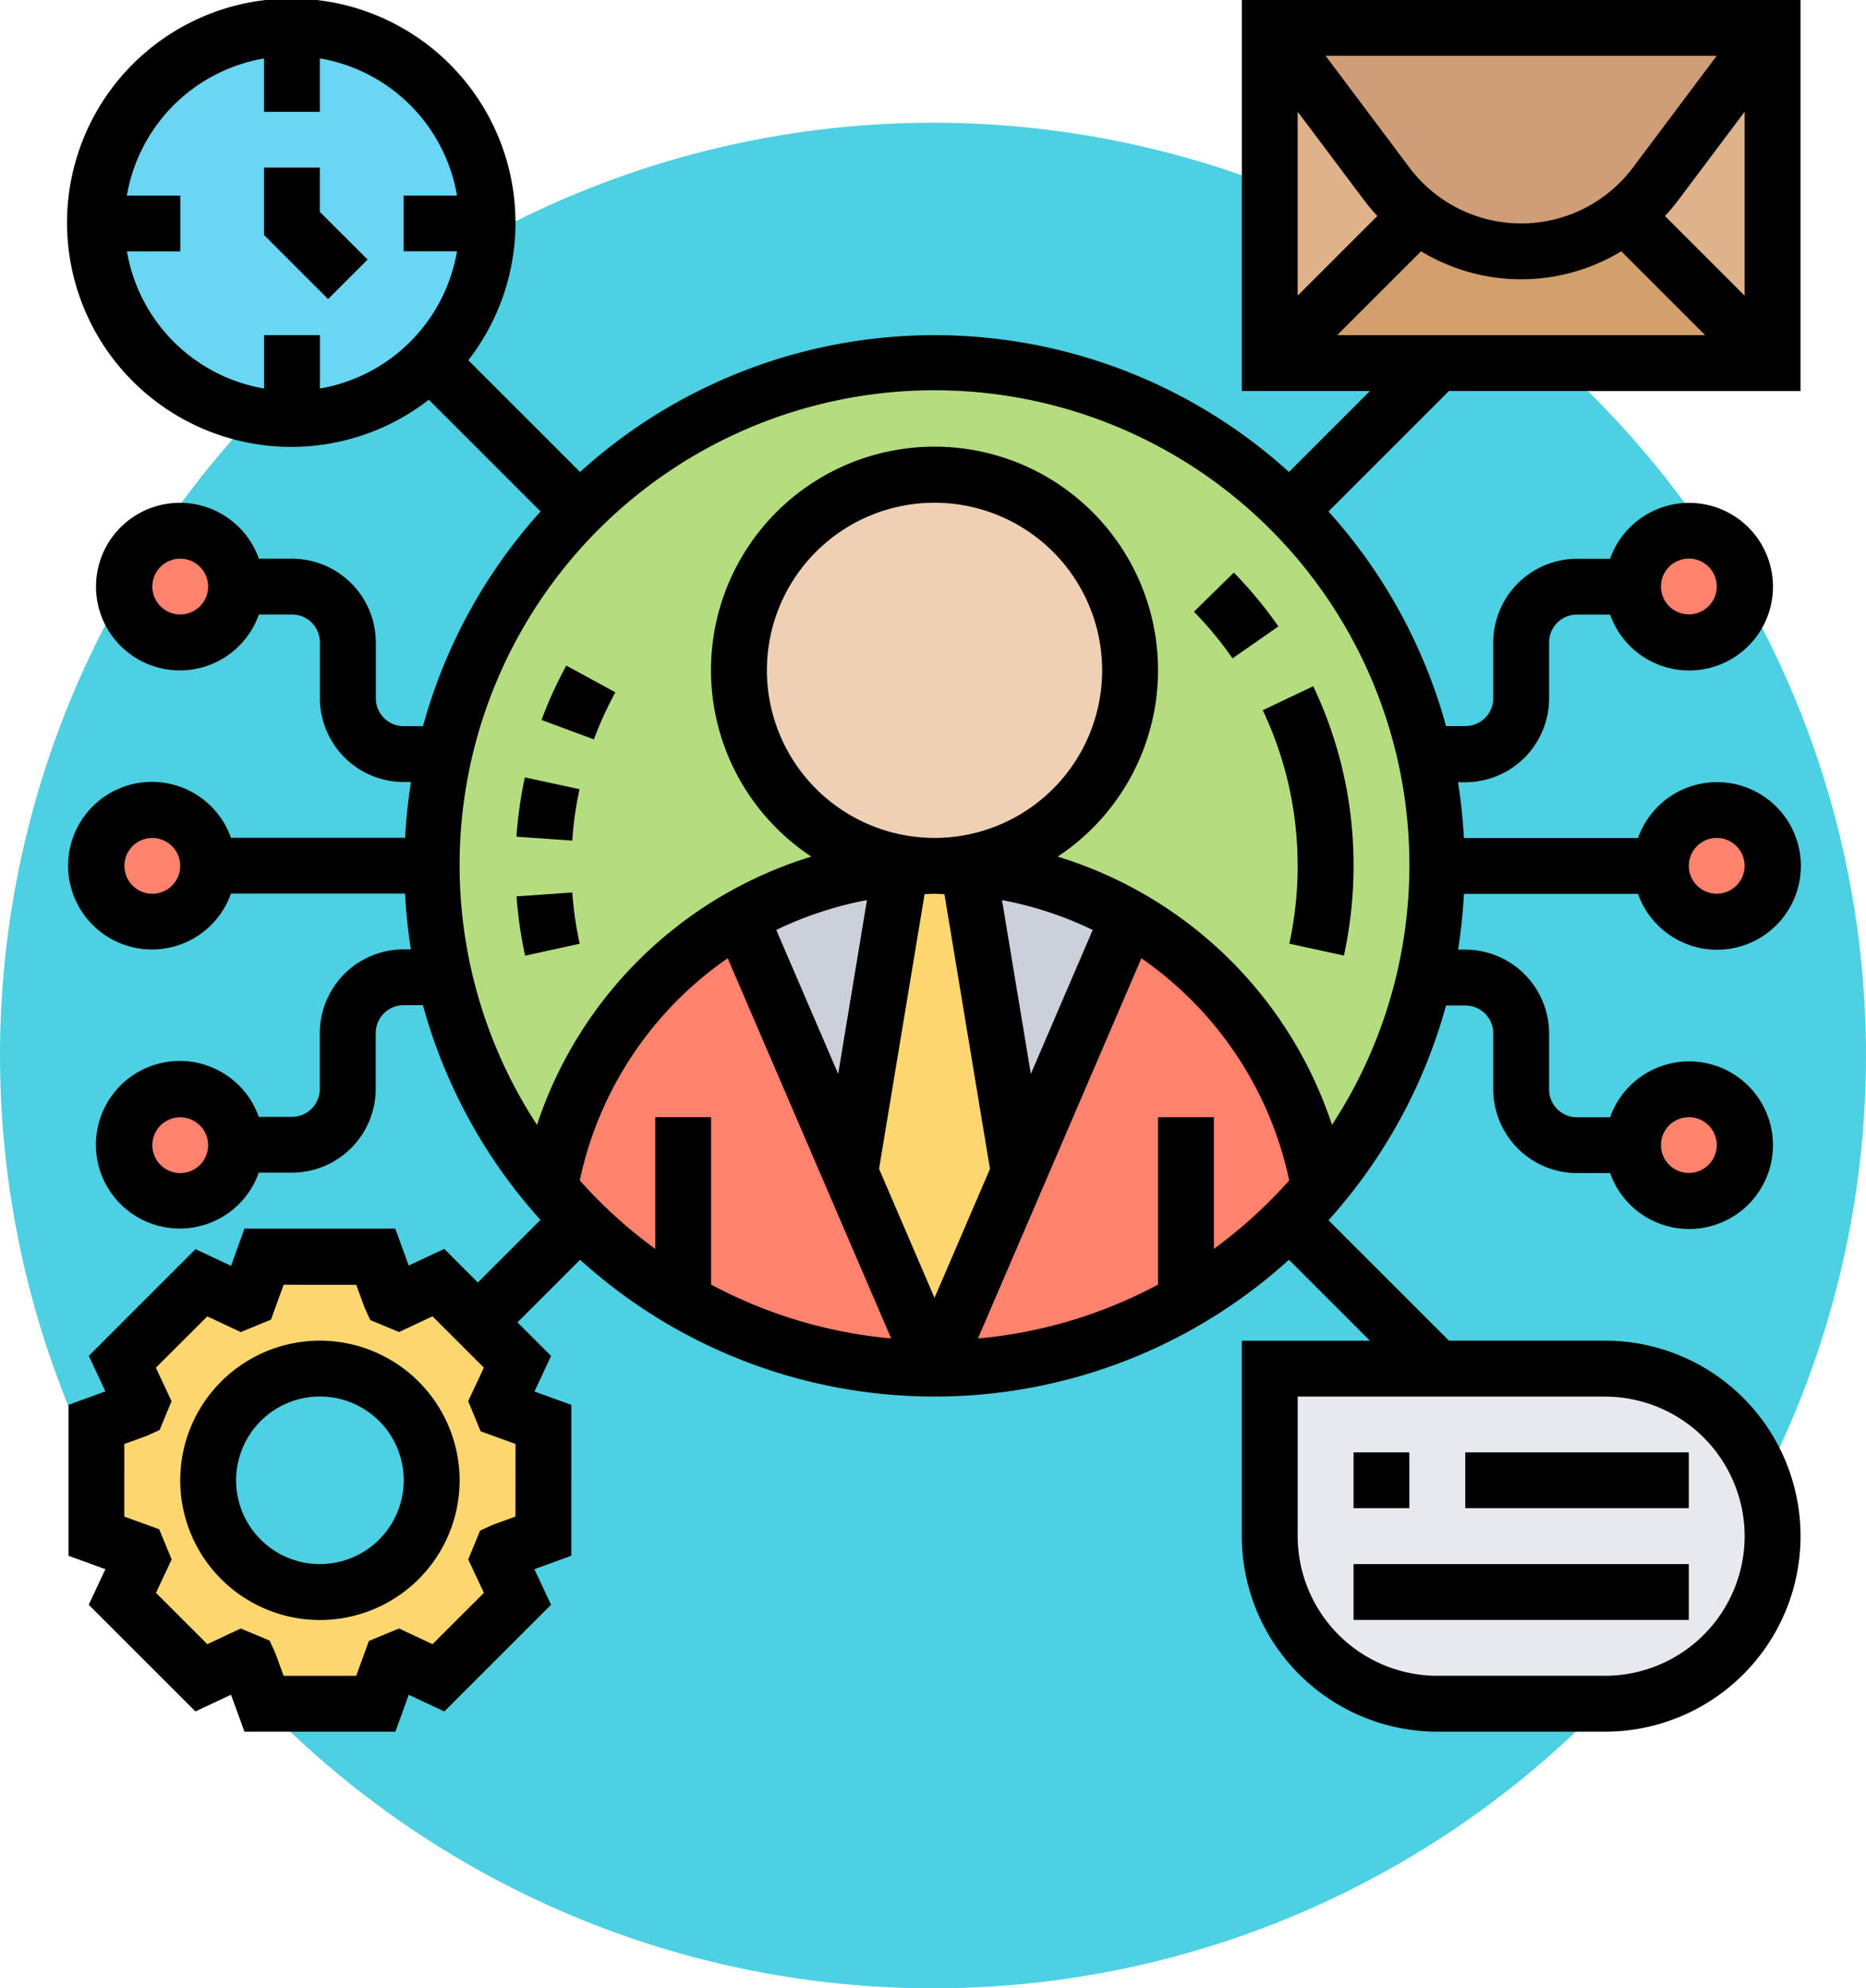 <svg xmlns="http://www.w3.org/2000/svg" width="107" height="114.039" viewBox="0 0 107 114.039">
  <g id="Grupo_58649" data-name="Grupo 58649" transform="translate(-821 -1482.088)">
    <circle id="Elipse_4079" data-name="Elipse 4079" cx="53.5" cy="53.5" r="53.5" transform="translate(821 1489.127)" fill="#4dd0e1"/>
    <g id="servicios-de-apoyo" transform="translate(824.927 1482.088)">
      <path id="Trazado_100854" data-name="Trazado 100854" d="M72.835,17.184H44L52.474,8.71a9.567,9.567,0,0,0,5.943,2.066A9.615,9.615,0,0,0,62.71,9.767,9.011,9.011,0,0,0,64.36,8.71Z" transform="translate(24.882 3.641)" fill="#d3a06c"/>
      <path id="Trazado_100855" data-name="Trazado 100855" d="M65.184,2V21.223L56.71,12.749a8.361,8.361,0,0,0,1.746-1.778Z" transform="translate(32.533 -0.398)" fill="#dfb28b"/>
      <path id="Trazado_100856" data-name="Trazado 100856" d="M52.474,12.749,44,21.223V2l6.728,8.971A8.361,8.361,0,0,0,52.474,12.749Z" transform="translate(24.882 -0.398)" fill="#dfb28b"/>
      <path id="Trazado_100857" data-name="Trazado 100857" d="M72.835,2l-6.728,8.971a8.361,8.361,0,0,1-1.746,1.778,9.011,9.011,0,0,1-1.65,1.057,9.6,9.6,0,0,1-10.236-1.057,8.361,8.361,0,0,1-1.746-1.778L44,2Z" transform="translate(24.882 -0.398)" fill="#cf9e76"/>
      <path id="Trazado_100858" data-name="Trazado 100858" d="M13.213,2A11.213,11.213,0,1,1,2,13.213,11.205,11.205,0,0,1,13.213,2Z" transform="translate(-0.398 -0.398)" fill="#69d6f4"/>
      <g id="Grupo_54565" data-name="Grupo 54565" transform="translate(1.877 30.802)">
        <ellipse id="Elipse_4086" data-name="Elipse 4086" cx="3.285" cy="2.816" rx="3.285" ry="2.816" transform="translate(0.939 0)" fill="#ff826e"/>
        <ellipse id="Elipse_4087" data-name="Elipse 4087" cx="3.285" cy="2.816" rx="3.285" ry="2.816" transform="translate(0.939 31.912)" fill="#ff826e"/>
        <ellipse id="Elipse_4088" data-name="Elipse 4088" cx="3.285" cy="3.754" rx="3.285" ry="3.754" transform="translate(0 15.018)" fill="#ff826e"/>
        <ellipse id="Elipse_4089" data-name="Elipse 4089" cx="3.285" cy="3.754" rx="3.285" ry="3.754" transform="translate(89.167 15.018)" fill="#ff826e"/>
        <ellipse id="Elipse_4090" data-name="Elipse 4090" cx="3.285" cy="2.816" rx="3.285" ry="2.816" transform="translate(88.228 0)" fill="#ff826e"/>
        <ellipse id="Elipse_4091" data-name="Elipse 4091" cx="3.285" cy="2.816" rx="3.285" ry="2.816" transform="translate(88.228 31.912)" fill="#ff826e"/>
      </g>
      <path id="Trazado_100859" data-name="Trazado 100859" d="M63.223,50a9.619,9.619,0,0,1,9.611,9.612,9.626,9.626,0,0,1-9.611,9.611H53.612A9.619,9.619,0,0,1,44,59.611V50H63.223Z" transform="translate(24.882 28.494)" fill="#e6e9ed"/>
      <path id="Trazado_100860" data-name="Trazado 100860" d="M26.141,52.023,25.084,54.3c.064.144.112.3.176.449l2.371.865v6.408l-2.371.865c-.064.144-.112.3-.176.449l1.057,2.275-4.533,4.533-2.275-1.057c-.144.064-.3.112-.449.176l-.865,2.371H11.612l-.865-2.371c-.144-.064-.3-.112-.449-.176L8.023,70.141,3.49,65.607l1.057-2.275c-.064-.144-.112-.3-.176-.449L2,62.019V55.611l2.371-.865c.064-.144.112-.3.176-.449L3.49,52.023,8.023,47.49,10.3,48.547c.144-.064.3-.112.449-.176L11.612,46h6.408l.865,2.371c.144.064.3.112.449.176l2.275-1.057Zm-4.918,6.792a6.408,6.408,0,1,0-6.408,6.408A6.406,6.406,0,0,0,21.223,58.815Z" transform="translate(-0.398 26.086)" fill="#fcd770"/>
      <circle id="Elipse_4092" data-name="Elipse 4092" cx="29.096" cy="29.096" r="29.096" transform="translate(20.649 20.477)" fill="#b4dd7f"/>
      <path id="Trazado_100861" data-name="Trazado 100861" d="M25.883,55.844a28.136,28.136,0,0,1-5.975-4.565c-.593-.593-1.153-1.217-1.7-1.858A22.353,22.353,0,0,1,25.8,36.2a21.464,21.464,0,0,1,3.364-2.355l6.3,14.626L40.3,59.721A28.734,28.734,0,0,1,25.883,55.86Z" transform="translate(9.359 18.773)" fill="#ff826e"/>
      <path id="Trazado_100862" data-name="Trazado 100862" d="M46.417,55.844v.016A28.734,28.734,0,0,1,32,59.721l4.838-11.245,6.3-14.626A22.463,22.463,0,0,1,54.09,49.421,28.722,28.722,0,0,1,46.417,55.844Z" transform="translate(17.659 18.773)" fill="#ff826e"/>
      <path id="Trazado_100863" data-name="Trazado 100863" d="M35.756,32.08l2.9,17.509L33.818,60.835,28.98,49.589l2.9-17.509c.641-.048,1.282-.08,1.938-.08S35.115,32.032,35.756,32.08Z" transform="translate(15.842 17.659)" fill="#fcd770"/>
      <path id="Trazado_100864" data-name="Trazado 100864" d="M42.405,34.933l-6.3,14.626L33.21,32.05a22.13,22.13,0,0,1,9.2,2.883Z" transform="translate(18.388 17.69)" fill="#ccd1d9"/>
      <path id="Trazado_100865" data-name="Trazado 100865" d="M34.245,32.05l-2.9,17.509-6.3-14.626A22.13,22.13,0,0,1,34.245,32.05Z" transform="translate(13.476 17.69)" fill="#ccd1d9"/>
      <circle id="Elipse_4093" data-name="Elipse 4093" cx="10.794" cy="10.794" r="10.794" transform="translate(38.482 27.986)" fill="#f0d0b4"/>
      <path id="Trazado_100866" data-name="Trazado 100866" d="M11.2,7H8v3.867l3.673,3.673,2.265-2.265L11.2,9.541Z" transform="translate(3.213 2.612)"/>
      <path id="Trazado_100867" data-name="Trazado 100867" d="M47,53h3.2v3.2H47Z" transform="translate(26.688 30.3)"/>
      <path id="Trazado_100868" data-name="Trazado 100868" d="M51,53H63.815v3.2H51Z" transform="translate(29.096 30.3)"/>
      <path id="Trazado_100869" data-name="Trazado 100869" d="M47,57H66.223v3.2H47Z" transform="translate(26.688 32.707)"/>
      <path id="Trazado_100870" data-name="Trazado 100870" d="M13.01,49a8.01,8.01,0,1,0,8.01,8.01A8.019,8.019,0,0,0,13.01,49Zm0,12.815a4.806,4.806,0,1,1,4.806-4.806A4.812,4.812,0,0,1,13.01,61.815Z" transform="translate(1.408 27.892)"/>
      <path id="Trazado_100871" data-name="Trazado 100871" d="M80.157,23.427h20.162V1H68.281V23.427h7.346l-4.642,4.642a30.249,30.249,0,0,0-40.65,0l-6.408-6.408a12.857,12.857,0,1,0-2.265,2.265l6.408,6.408A30.376,30.376,0,0,0,21.328,42.65H20.223a1.6,1.6,0,0,1-1.6-1.6v-3.2a4.812,4.812,0,0,0-4.806-4.806h-1.9a4.806,4.806,0,1,0,0,3.2h1.9a1.6,1.6,0,0,1,1.6,1.6v3.2a4.812,4.812,0,0,0,4.806,4.806h.418a30.514,30.514,0,0,0-.336,3.2H10.317a4.806,4.806,0,1,0,0,3.2H20.3a30.514,30.514,0,0,0,.336,3.2h-.418a4.812,4.812,0,0,0-4.806,4.806v3.2a1.6,1.6,0,0,1-1.6,1.6h-1.9a4.806,4.806,0,1,0,0,3.2h1.9a4.812,4.812,0,0,0,4.806-4.806v-3.2a1.6,1.6,0,0,1,1.6-1.6h1.105a30.376,30.376,0,0,0,6.741,12.316l-3.59,3.59-1.927-1.927-2.039.955-.769-2.118H11.09L10.323,73.6l-2.039-.955L2.165,78.765,3.119,80.8,1,81.575v8.654L3.116,91l-.955,2.039,6.119,6.119L10.32,98.2l.771,2.119h8.654l.767-2.116,2.039.955,6.119-6.119L27.715,91l2.119-.771V81.575l-2.116-.767.955-2.039-1.927-1.927,3.59-3.59a30.249,30.249,0,0,0,40.649,0l4.642,4.642H68.281V89.105a11.228,11.228,0,0,0,11.213,11.213h9.612a11.213,11.213,0,1,0,0-22.427H80.157L73.25,70.985a30.376,30.376,0,0,0,6.741-12.316H81.1a1.6,1.6,0,0,1,1.6,1.6v3.2A4.812,4.812,0,0,0,87.5,68.281h1.9a4.806,4.806,0,1,0,0-3.2H87.5a1.6,1.6,0,0,1-1.6-1.6v-3.2A4.812,4.812,0,0,0,81.1,55.465h-.418a30.516,30.516,0,0,0,.336-3.2H91a4.806,4.806,0,1,0,0-3.2H81.014a30.516,30.516,0,0,0-.336-3.2H81.1A4.812,4.812,0,0,0,85.9,41.048v-3.2a1.6,1.6,0,0,1,1.6-1.6h1.9a4.806,4.806,0,1,0,0-3.2H87.5A4.812,4.812,0,0,0,82.7,37.844v3.2a1.6,1.6,0,0,1-1.6,1.6H79.991A30.376,30.376,0,0,0,73.25,30.334ZM92.545,13.388a10.914,10.914,0,0,0,.724-.855l3.845-5.126V17.958Zm-1.837-2.776a8.01,8.01,0,0,1-12.815,0L73.086,4.2H95.513ZM75.329,12.532a10.915,10.915,0,0,0,.724.855l-4.569,4.57V7.406Zm3.231,2.88a11.055,11.055,0,0,0,11.479,0l4.811,4.811h-21.1ZM7.408,36.242a1.6,1.6,0,1,1,1.6-1.6A1.6,1.6,0,0,1,7.408,36.242Zm0,32.038a1.6,1.6,0,1,1,1.6-1.6A1.6,1.6,0,0,1,7.408,68.281Zm19.223,19.7-1.318.481-.708.324-.684,1.652.9,1.919L21.875,95.3l-1.919-.9-1.73.714-.727,2H13.336L12.856,95.8l-.324-.708L10.881,94.4l-1.919.9L6.017,92.357l.9-1.919L6.2,88.708l-2-.726V83.821l1.318-.481.708-.324.684-1.652-.9-1.919L8.962,76.5l1.919.9,1.73-.714.726-2H17.5l.481,1.318.324.708,1.652.684,1.919-.9,2.944,2.944-.9,1.919.714,1.73,2,.727Zm70.484,1.123a8.019,8.019,0,0,1-8.01,8.01H79.494a8.019,8.019,0,0,1-8.01-8.01V81.1H89.105A8.019,8.019,0,0,1,97.115,89.105Zm-3.2-24.029a1.6,1.6,0,1,1-1.6,1.6A1.6,1.6,0,0,1,93.911,65.077Zm0-32.038a1.6,1.6,0,1,1-1.6,1.6A1.6,1.6,0,0,1,93.911,33.038ZM15.417,23.283v-3.06h-3.2v3.06a9.625,9.625,0,0,1-7.865-7.865h3.06v-3.2H4.348a9.625,9.625,0,0,1,7.865-7.865v3.06h3.2V4.348a9.623,9.623,0,0,1,7.865,7.865h-3.06v3.2h3.06A9.625,9.625,0,0,1,15.417,23.283ZM5.806,52.261a1.6,1.6,0,1,1,1.6-1.6A1.6,1.6,0,0,1,5.806,52.261ZM30.317,68.7A20.727,20.727,0,0,1,38.8,55.959l9.376,21.807a27.032,27.032,0,0,1-10.329-3.092v-9.6h-3.2v7.556A27.418,27.418,0,0,1,30.317,68.7ZM41.048,39.446a9.612,9.612,0,1,1,9.612,9.612,9.621,9.621,0,0,1-9.612-9.612Zm9.612,12.815c.192,0,.378.021.569.026l2.611,15.756-3.18,7.394-3.18-7.4,2.611-15.756C50.281,52.282,50.467,52.261,50.659,52.261Zm5.523,10.331-1.652-9.967a20.734,20.734,0,0,1,5.2,1.711Zm-11.047,0-3.55-8.256a20.755,20.755,0,0,1,5.2-1.711ZM66.679,72.633V65.077h-3.2v9.6a27.023,27.023,0,0,1-10.329,3.092L62.522,55.96A20.727,20.727,0,0,1,71,68.7a27.344,27.344,0,0,1-4.322,3.93ZM95.513,49.058a1.6,1.6,0,1,1-1.6,1.6A1.6,1.6,0,0,1,95.513,49.058Zm-22.06,16.46A23.938,23.938,0,0,0,57.721,50.131a12.817,12.817,0,1,0-14.123,0A23.939,23.939,0,0,0,27.866,65.516a27.232,27.232,0,1,1,45.587,0Z" transform="translate(-1 -1)"/>
      <path id="Trazado_100872" data-name="Trazado 100872" d="M45.753,35.87a21.04,21.04,0,0,1-.479,4.465l3.129.682a24.094,24.094,0,0,0,.554-5.147,23.821,23.821,0,0,0-2.313-10.3l-2.895,1.376a20.633,20.633,0,0,1,2,8.924Z" transform="translate(24.731 13.789)"/>
      <path id="Trazado_100873" data-name="Trazado 100873" d="M41.286,23.745A20.8,20.8,0,0,1,43.5,26.419l2.629-1.831A23.942,23.942,0,0,0,43.574,21.5Z" transform="translate(23.249 11.34)"/>
      <path id="Trazado_100874" data-name="Trazado 100874" d="M20.648,29.507l-3.132-.673a24.378,24.378,0,0,0-.481,3.4l3.2.223a20.932,20.932,0,0,1,.415-2.946Z" transform="translate(8.652 15.754)"/>
      <path id="Trazado_100875" data-name="Trazado 100875" d="M17.04,33.18a23.474,23.474,0,0,0,.49,3.4l3.129-.686a20.76,20.76,0,0,1-.425-2.94Z" transform="translate(8.655 18.232)"/>
      <path id="Trazado_100876" data-name="Trazado 100876" d="M17.935,27.952l3,1.113a20.852,20.852,0,0,1,1.232-2.7l-2.813-1.533a23.729,23.729,0,0,0-1.423,3.124Z" transform="translate(9.193 13.342)"/>
    </g>
  </g>
</svg>
